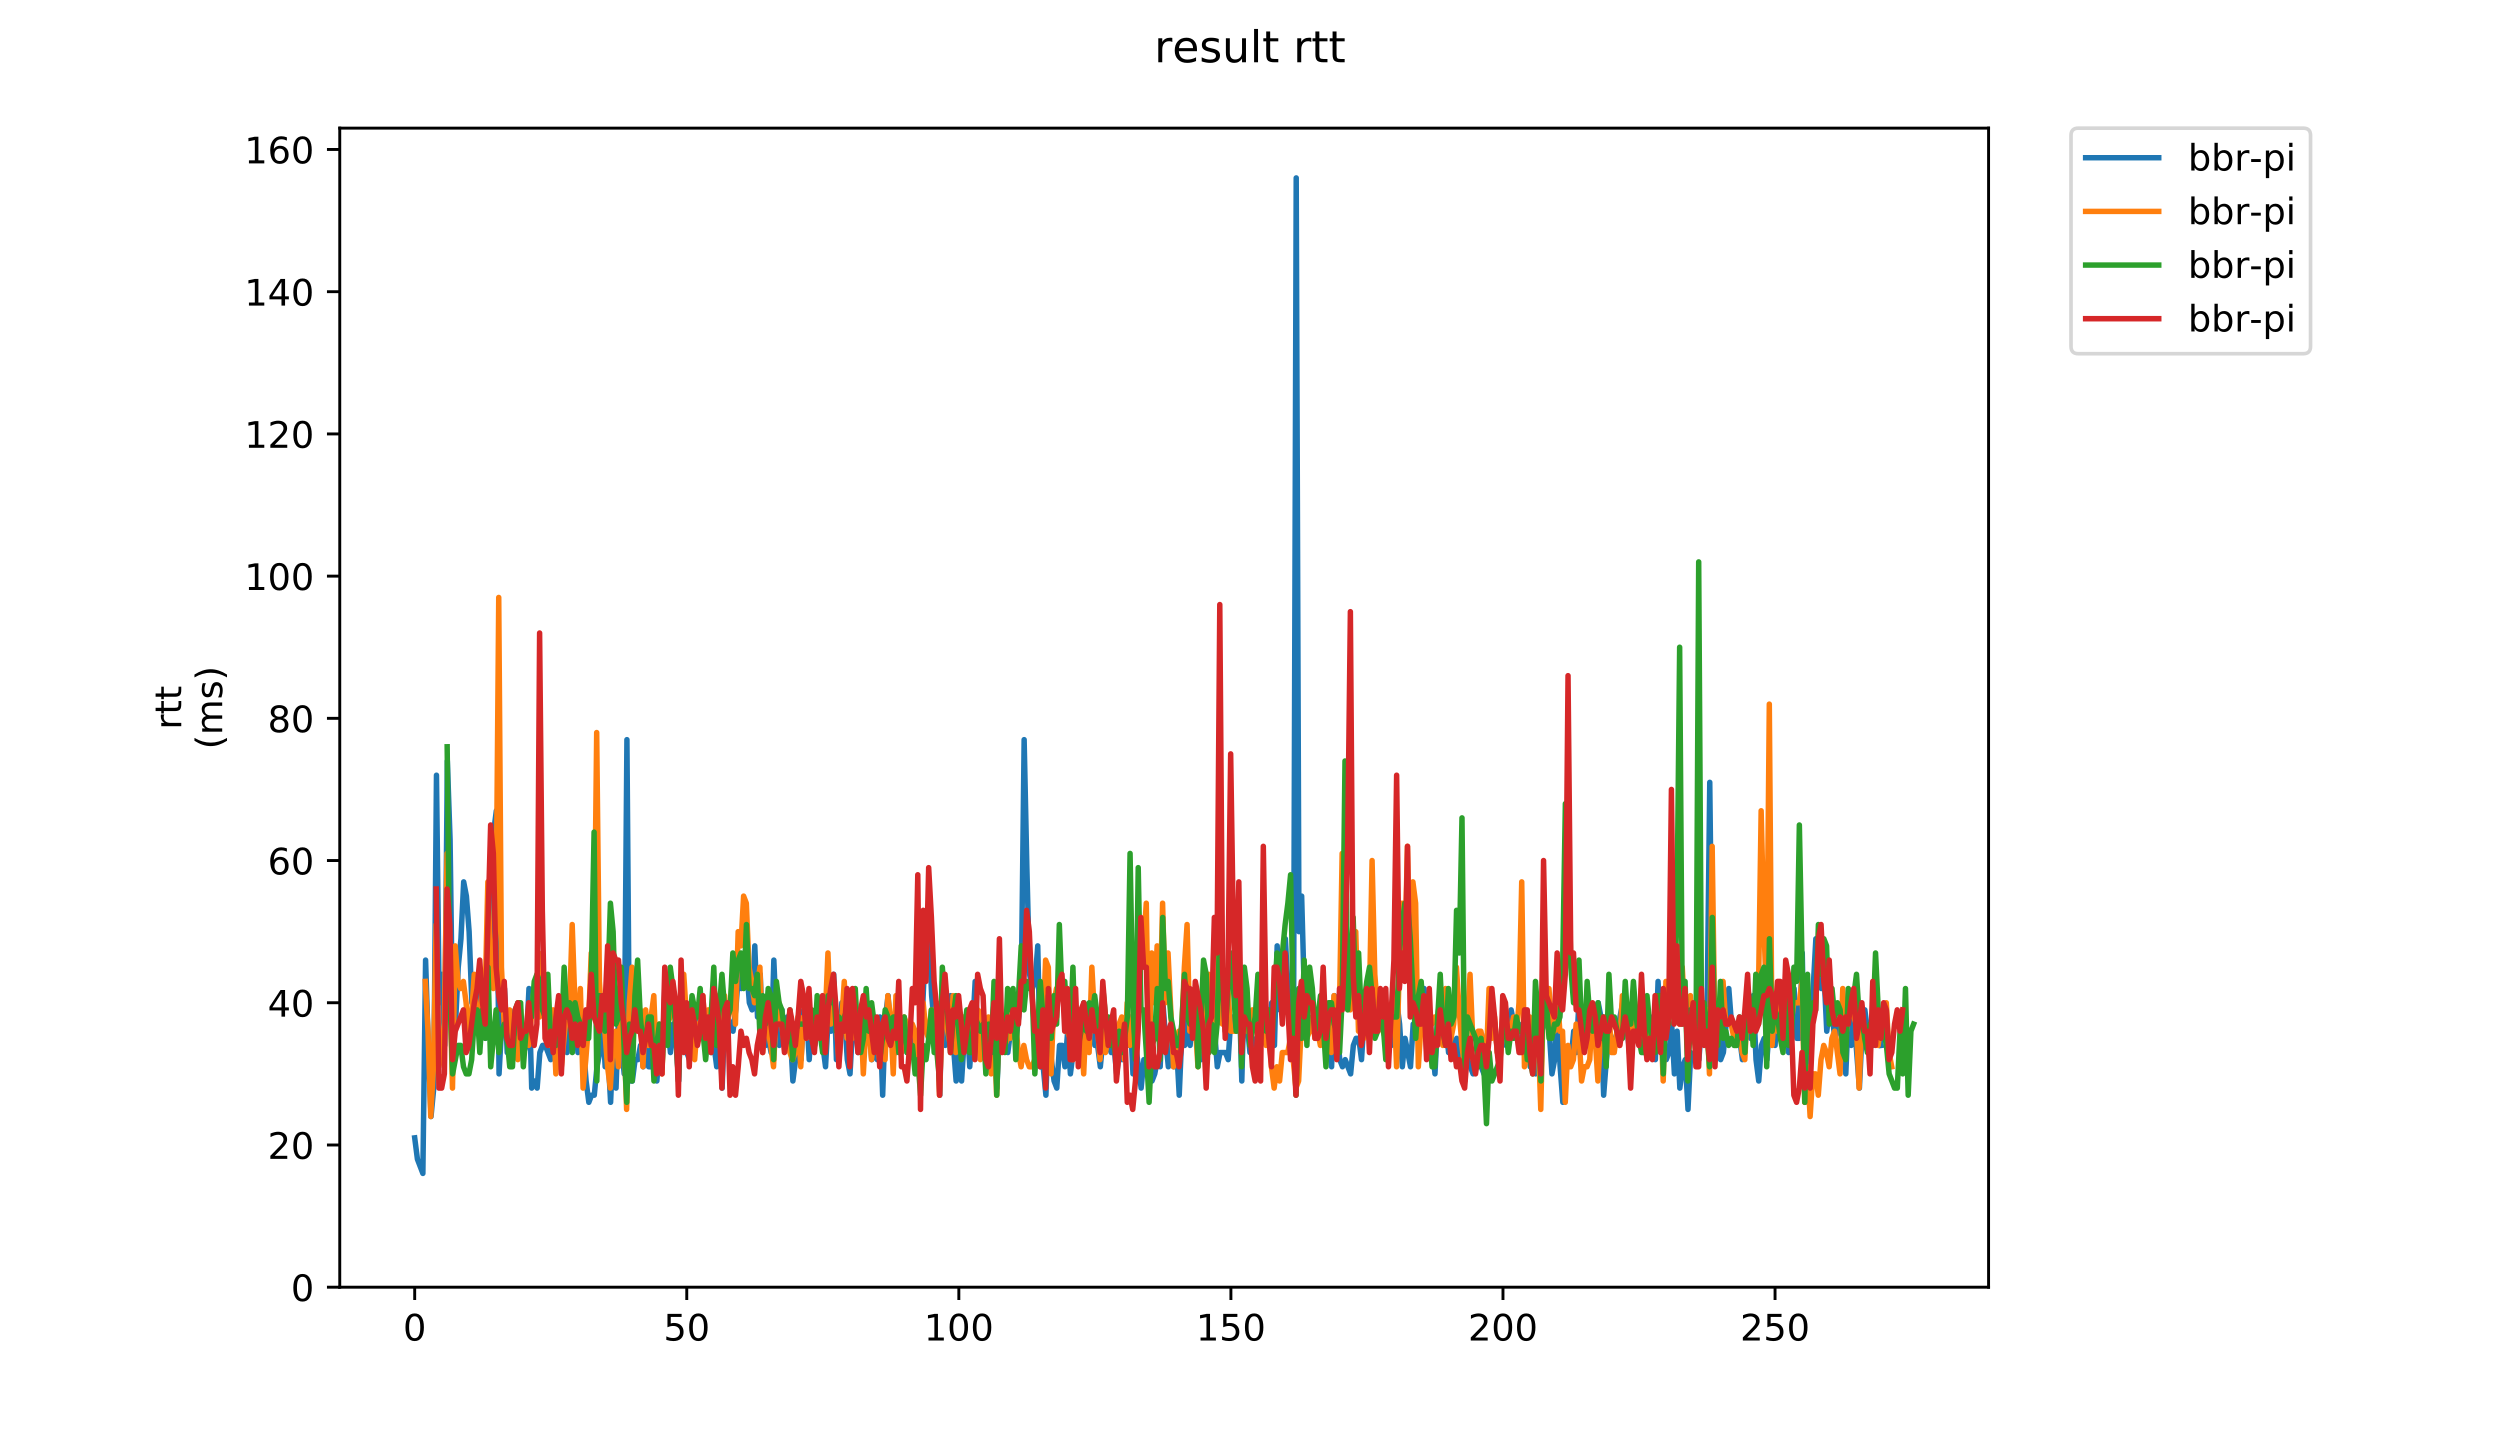 <?xml version="1.0" encoding="utf-8" standalone="no"?>
<!DOCTYPE svg PUBLIC "-//W3C//DTD SVG 1.1//EN"
  "http://www.w3.org/Graphics/SVG/1.1/DTD/svg11.dtd">
<!-- Created with matplotlib (https://matplotlib.org/) -->
<svg height="396pt" version="1.1" viewBox="0 0 684 396" width="684pt" xmlns="http://www.w3.org/2000/svg" xmlns:xlink="http://www.w3.org/1999/xlink">
 <defs>
  <style type="text/css">
*{stroke-linecap:butt;stroke-linejoin:round;}
  </style>
 </defs>
 <g id="figure_1">
  <g id="patch_1">
   <path d="M 0 396 
L 684 396 
L 684 0 
L 0 0 
z
" style="fill:#ffffff;"/>
  </g>
  <g id="axes_1">
   <g id="patch_2">
    <path d="M 92.957 352.174 
L 544.074 352.174 
L 544.074 35.062 
L 92.957 35.062 
z
" style="fill:#ffffff;"/>
   </g>
   <g id="matplotlib.axis_1">
    <g id="xtick_1">
     <g id="line2d_1">
      <defs>
       <path d="M 0 0 
L 0 3.5 
" id="m32e14c607b" style="stroke:#000000;stroke-width:0.8;"/>
      </defs>
      <g>
       <use style="stroke:#000000;stroke-width:0.8;" x="113.46" xlink:href="#m32e14c607b" y="352.174"/>
      </g>
     </g>
     <g id="text_1">
      <!-- 0 -->
      <defs>
       <path d="M 31.781 66.406 
Q 24.172 66.406 20.328 58.906 
Q 16.5 51.422 16.5 36.375 
Q 16.5 21.391 20.328 13.891 
Q 24.172 6.391 31.781 6.391 
Q 39.453 6.391 43.281 13.891 
Q 47.125 21.391 47.125 36.375 
Q 47.125 51.422 43.281 58.906 
Q 39.453 66.406 31.781 66.406 
z
M 31.781 74.219 
Q 44.047 74.219 50.516 64.516 
Q 56.984 54.828 56.984 36.375 
Q 56.984 17.969 50.516 8.266 
Q 44.047 -1.422 31.781 -1.422 
Q 19.531 -1.422 13.062 8.266 
Q 6.594 17.969 6.594 36.375 
Q 6.594 54.828 13.062 64.516 
Q 19.531 74.219 31.781 74.219 
z
" id="DejaVuSans-48"/>
      </defs>
      <g transform="translate(110.279 366.773)scale(0.1 -0.1)">
       <use xlink:href="#DejaVuSans-48"/>
      </g>
     </g>
    </g>
    <g id="xtick_2">
     <g id="line2d_2">
      <g>
       <use style="stroke:#000000;stroke-width:0.8;" x="187.898" xlink:href="#m32e14c607b" y="352.174"/>
      </g>
     </g>
     <g id="text_2">
      <!-- 50 -->
      <defs>
       <path d="M 10.797 72.906 
L 49.516 72.906 
L 49.516 64.594 
L 19.828 64.594 
L 19.828 46.734 
Q 21.969 47.469 24.109 47.828 
Q 26.266 48.188 28.422 48.188 
Q 40.625 48.188 47.75 41.5 
Q 54.891 34.812 54.891 23.391 
Q 54.891 11.625 47.562 5.094 
Q 40.234 -1.422 26.906 -1.422 
Q 22.312 -1.422 17.547 -0.641 
Q 12.797 0.141 7.719 1.703 
L 7.719 11.625 
Q 12.109 9.234 16.797 8.062 
Q 21.484 6.891 26.703 6.891 
Q 35.156 6.891 40.078 11.328 
Q 45.016 15.766 45.016 23.391 
Q 45.016 31 40.078 35.438 
Q 35.156 39.891 26.703 39.891 
Q 22.75 39.891 18.812 39.016 
Q 14.891 38.141 10.797 36.281 
z
" id="DejaVuSans-53"/>
      </defs>
      <g transform="translate(181.536 366.773)scale(0.1 -0.1)">
       <use xlink:href="#DejaVuSans-53"/>
       <use x="63.623" xlink:href="#DejaVuSans-48"/>
      </g>
     </g>
    </g>
    <g id="xtick_3">
     <g id="line2d_3">
      <g>
       <use style="stroke:#000000;stroke-width:0.8;" x="262.337" xlink:href="#m32e14c607b" y="352.174"/>
      </g>
     </g>
     <g id="text_3">
      <!-- 100 -->
      <defs>
       <path d="M 12.406 8.297 
L 28.516 8.297 
L 28.516 63.922 
L 10.984 60.406 
L 10.984 69.391 
L 28.422 72.906 
L 38.281 72.906 
L 38.281 8.297 
L 54.391 8.297 
L 54.391 0 
L 12.406 0 
z
" id="DejaVuSans-49"/>
      </defs>
      <g transform="translate(252.793 366.773)scale(0.1 -0.1)">
       <use xlink:href="#DejaVuSans-49"/>
       <use x="63.623" xlink:href="#DejaVuSans-48"/>
       <use x="127.246" xlink:href="#DejaVuSans-48"/>
      </g>
     </g>
    </g>
    <g id="xtick_4">
     <g id="line2d_4">
      <g>
       <use style="stroke:#000000;stroke-width:0.8;" x="336.775" xlink:href="#m32e14c607b" y="352.174"/>
      </g>
     </g>
     <g id="text_4">
      <!-- 150 -->
      <g transform="translate(327.232 366.773)scale(0.1 -0.1)">
       <use xlink:href="#DejaVuSans-49"/>
       <use x="63.623" xlink:href="#DejaVuSans-53"/>
       <use x="127.246" xlink:href="#DejaVuSans-48"/>
      </g>
     </g>
    </g>
    <g id="xtick_5">
     <g id="line2d_5">
      <g>
       <use style="stroke:#000000;stroke-width:0.8;" x="411.214" xlink:href="#m32e14c607b" y="352.174"/>
      </g>
     </g>
     <g id="text_5">
      <!-- 200 -->
      <defs>
       <path d="M 19.188 8.297 
L 53.609 8.297 
L 53.609 0 
L 7.328 0 
L 7.328 8.297 
Q 12.938 14.109 22.625 23.891 
Q 32.328 33.688 34.812 36.531 
Q 39.547 41.844 41.422 45.531 
Q 43.312 49.219 43.312 52.781 
Q 43.312 58.594 39.234 62.25 
Q 35.156 65.922 28.609 65.922 
Q 23.969 65.922 18.812 64.312 
Q 13.672 62.703 7.812 59.422 
L 7.812 69.391 
Q 13.766 71.781 18.938 73 
Q 24.125 74.219 28.422 74.219 
Q 39.75 74.219 46.484 68.547 
Q 53.219 62.891 53.219 53.422 
Q 53.219 48.922 51.531 44.891 
Q 49.859 40.875 45.406 35.406 
Q 44.188 33.984 37.641 27.219 
Q 31.109 20.453 19.188 8.297 
z
" id="DejaVuSans-50"/>
      </defs>
      <g transform="translate(401.67 366.773)scale(0.1 -0.1)">
       <use xlink:href="#DejaVuSans-50"/>
       <use x="63.623" xlink:href="#DejaVuSans-48"/>
       <use x="127.246" xlink:href="#DejaVuSans-48"/>
      </g>
     </g>
    </g>
    <g id="xtick_6">
     <g id="line2d_6">
      <g>
       <use style="stroke:#000000;stroke-width:0.8;" x="485.653" xlink:href="#m32e14c607b" y="352.174"/>
      </g>
     </g>
     <g id="text_6">
      <!-- 250 -->
      <g transform="translate(476.109 366.773)scale(0.1 -0.1)">
       <use xlink:href="#DejaVuSans-50"/>
       <use x="63.623" xlink:href="#DejaVuSans-53"/>
       <use x="127.246" xlink:href="#DejaVuSans-48"/>
      </g>
     </g>
    </g>
   </g>
   <g id="matplotlib.axis_2">
    <g id="ytick_1">
     <g id="line2d_7">
      <defs>
       <path d="M 0 0 
L -3.5 0 
" id="mccd2aadeb8" style="stroke:#000000;stroke-width:0.8;"/>
      </defs>
      <g>
       <use style="stroke:#000000;stroke-width:0.8;" x="92.957" xlink:href="#mccd2aadeb8" y="352.174"/>
      </g>
     </g>
     <g id="text_7">
      <!-- 0 -->
      <g transform="translate(79.595 355.973)scale(0.1 -0.1)">
       <use xlink:href="#DejaVuSans-48"/>
      </g>
     </g>
    </g>
    <g id="ytick_2">
     <g id="line2d_8">
      <g>
       <use style="stroke:#000000;stroke-width:0.8;" x="92.957" xlink:href="#mccd2aadeb8" y="313.265"/>
      </g>
     </g>
     <g id="text_8">
      <!-- 20 -->
      <g transform="translate(73.233 317.064)scale(0.1 -0.1)">
       <use xlink:href="#DejaVuSans-50"/>
       <use x="63.623" xlink:href="#DejaVuSans-48"/>
      </g>
     </g>
    </g>
    <g id="ytick_3">
     <g id="line2d_9">
      <g>
       <use style="stroke:#000000;stroke-width:0.8;" x="92.957" xlink:href="#mccd2aadeb8" y="274.355"/>
      </g>
     </g>
     <g id="text_9">
      <!-- 40 -->
      <defs>
       <path d="M 37.797 64.312 
L 12.891 25.391 
L 37.797 25.391 
z
M 35.203 72.906 
L 47.609 72.906 
L 47.609 25.391 
L 58.016 25.391 
L 58.016 17.188 
L 47.609 17.188 
L 47.609 0 
L 37.797 0 
L 37.797 17.188 
L 4.891 17.188 
L 4.891 26.703 
z
" id="DejaVuSans-52"/>
      </defs>
      <g transform="translate(73.233 278.155)scale(0.1 -0.1)">
       <use xlink:href="#DejaVuSans-52"/>
       <use x="63.623" xlink:href="#DejaVuSans-48"/>
      </g>
     </g>
    </g>
    <g id="ytick_4">
     <g id="line2d_10">
      <g>
       <use style="stroke:#000000;stroke-width:0.8;" x="92.957" xlink:href="#mccd2aadeb8" y="235.446"/>
      </g>
     </g>
     <g id="text_10">
      <!-- 60 -->
      <defs>
       <path d="M 33.016 40.375 
Q 26.375 40.375 22.484 35.828 
Q 18.609 31.297 18.609 23.391 
Q 18.609 15.531 22.484 10.953 
Q 26.375 6.391 33.016 6.391 
Q 39.656 6.391 43.531 10.953 
Q 47.406 15.531 47.406 23.391 
Q 47.406 31.297 43.531 35.828 
Q 39.656 40.375 33.016 40.375 
z
M 52.594 71.297 
L 52.594 62.312 
Q 48.875 64.062 45.094 64.984 
Q 41.312 65.922 37.594 65.922 
Q 27.828 65.922 22.672 59.328 
Q 17.531 52.734 16.797 39.406 
Q 19.672 43.656 24.016 45.922 
Q 28.375 48.188 33.594 48.188 
Q 44.578 48.188 50.953 41.516 
Q 57.328 34.859 57.328 23.391 
Q 57.328 12.156 50.688 5.359 
Q 44.047 -1.422 33.016 -1.422 
Q 20.359 -1.422 13.672 8.266 
Q 6.984 17.969 6.984 36.375 
Q 6.984 53.656 15.188 63.938 
Q 23.391 74.219 37.203 74.219 
Q 40.922 74.219 44.703 73.484 
Q 48.484 72.75 52.594 71.297 
z
" id="DejaVuSans-54"/>
      </defs>
      <g transform="translate(73.233 239.245)scale(0.1 -0.1)">
       <use xlink:href="#DejaVuSans-54"/>
       <use x="63.623" xlink:href="#DejaVuSans-48"/>
      </g>
     </g>
    </g>
    <g id="ytick_5">
     <g id="line2d_11">
      <g>
       <use style="stroke:#000000;stroke-width:0.8;" x="92.957" xlink:href="#mccd2aadeb8" y="196.537"/>
      </g>
     </g>
     <g id="text_11">
      <!-- 80 -->
      <defs>
       <path d="M 31.781 34.625 
Q 24.75 34.625 20.719 30.859 
Q 16.703 27.094 16.703 20.516 
Q 16.703 13.922 20.719 10.156 
Q 24.75 6.391 31.781 6.391 
Q 38.812 6.391 42.859 10.172 
Q 46.922 13.969 46.922 20.516 
Q 46.922 27.094 42.891 30.859 
Q 38.875 34.625 31.781 34.625 
z
M 21.922 38.812 
Q 15.578 40.375 12.031 44.719 
Q 8.5 49.078 8.5 55.328 
Q 8.5 64.062 14.719 69.141 
Q 20.953 74.219 31.781 74.219 
Q 42.672 74.219 48.875 69.141 
Q 55.078 64.062 55.078 55.328 
Q 55.078 49.078 51.531 44.719 
Q 48 40.375 41.703 38.812 
Q 48.828 37.156 52.797 32.312 
Q 56.781 27.484 56.781 20.516 
Q 56.781 9.906 50.312 4.234 
Q 43.844 -1.422 31.781 -1.422 
Q 19.734 -1.422 13.25 4.234 
Q 6.781 9.906 6.781 20.516 
Q 6.781 27.484 10.781 32.312 
Q 14.797 37.156 21.922 38.812 
z
M 18.312 54.391 
Q 18.312 48.734 21.844 45.562 
Q 25.391 42.391 31.781 42.391 
Q 38.141 42.391 41.719 45.562 
Q 45.312 48.734 45.312 54.391 
Q 45.312 60.062 41.719 63.234 
Q 38.141 66.406 31.781 66.406 
Q 25.391 66.406 21.844 63.234 
Q 18.312 60.062 18.312 54.391 
z
" id="DejaVuSans-56"/>
      </defs>
      <g transform="translate(73.233 200.336)scale(0.1 -0.1)">
       <use xlink:href="#DejaVuSans-56"/>
       <use x="63.623" xlink:href="#DejaVuSans-48"/>
      </g>
     </g>
    </g>
    <g id="ytick_6">
     <g id="line2d_12">
      <g>
       <use style="stroke:#000000;stroke-width:0.8;" x="92.957" xlink:href="#mccd2aadeb8" y="157.627"/>
      </g>
     </g>
     <g id="text_12">
      <!-- 100 -->
      <g transform="translate(66.87 161.426)scale(0.1 -0.1)">
       <use xlink:href="#DejaVuSans-49"/>
       <use x="63.623" xlink:href="#DejaVuSans-48"/>
       <use x="127.246" xlink:href="#DejaVuSans-48"/>
      </g>
     </g>
    </g>
    <g id="ytick_7">
     <g id="line2d_13">
      <g>
       <use style="stroke:#000000;stroke-width:0.8;" x="92.957" xlink:href="#mccd2aadeb8" y="118.718"/>
      </g>
     </g>
     <g id="text_13">
      <!-- 120 -->
      <g transform="translate(66.87 122.517)scale(0.1 -0.1)">
       <use xlink:href="#DejaVuSans-49"/>
       <use x="63.623" xlink:href="#DejaVuSans-50"/>
       <use x="127.246" xlink:href="#DejaVuSans-48"/>
      </g>
     </g>
    </g>
    <g id="ytick_8">
     <g id="line2d_14">
      <g>
       <use style="stroke:#000000;stroke-width:0.8;" x="92.957" xlink:href="#mccd2aadeb8" y="79.808"/>
      </g>
     </g>
     <g id="text_14">
      <!-- 140 -->
      <g transform="translate(66.87 83.608)scale(0.1 -0.1)">
       <use xlink:href="#DejaVuSans-49"/>
       <use x="63.623" xlink:href="#DejaVuSans-52"/>
       <use x="127.246" xlink:href="#DejaVuSans-48"/>
      </g>
     </g>
    </g>
    <g id="ytick_9">
     <g id="line2d_15">
      <g>
       <use style="stroke:#000000;stroke-width:0.8;" x="92.957" xlink:href="#mccd2aadeb8" y="40.899"/>
      </g>
     </g>
     <g id="text_15">
      <!-- 160 -->
      <g transform="translate(66.87 44.698)scale(0.1 -0.1)">
       <use xlink:href="#DejaVuSans-49"/>
       <use x="63.623" xlink:href="#DejaVuSans-54"/>
       <use x="127.246" xlink:href="#DejaVuSans-48"/>
      </g>
     </g>
    </g>
    <g id="text_16">
     <!-- rtt -->
     <defs>
      <path d="M 41.109 46.297 
Q 39.594 47.172 37.812 47.578 
Q 36.031 48 33.891 48 
Q 26.266 48 22.188 43.047 
Q 18.109 38.094 18.109 28.812 
L 18.109 0 
L 9.078 0 
L 9.078 54.688 
L 18.109 54.688 
L 18.109 46.188 
Q 20.953 51.172 25.484 53.578 
Q 30.031 56 36.531 56 
Q 37.453 56 38.578 55.875 
Q 39.703 55.766 41.062 55.516 
z
" id="DejaVuSans-114"/>
      <path d="M 18.312 70.219 
L 18.312 54.688 
L 36.812 54.688 
L 36.812 47.703 
L 18.312 47.703 
L 18.312 18.016 
Q 18.312 11.328 20.141 9.422 
Q 21.969 7.516 27.594 7.516 
L 36.812 7.516 
L 36.812 0 
L 27.594 0 
Q 17.188 0 13.234 3.875 
Q 9.281 7.766 9.281 18.016 
L 9.281 47.703 
L 2.688 47.703 
L 2.688 54.688 
L 9.281 54.688 
L 9.281 70.219 
z
" id="DejaVuSans-116"/>
     </defs>
     <g transform="translate(49.593 199.594)rotate(-90)scale(0.1 -0.1)">
      <use xlink:href="#DejaVuSans-114"/>
      <use x="41.113" xlink:href="#DejaVuSans-116"/>
      <use x="80.322" xlink:href="#DejaVuSans-116"/>
     </g>
     <!-- (ms) -->
     <defs>
      <path d="M 31 75.875 
Q 24.469 64.656 21.281 53.656 
Q 18.109 42.672 18.109 31.391 
Q 18.109 20.125 21.312 9.062 
Q 24.516 -2 31 -13.188 
L 23.188 -13.188 
Q 15.875 -1.703 12.234 9.375 
Q 8.594 20.453 8.594 31.391 
Q 8.594 42.281 12.203 53.312 
Q 15.828 64.359 23.188 75.875 
z
" id="DejaVuSans-40"/>
      <path d="M 52 44.188 
Q 55.375 50.25 60.062 53.125 
Q 64.75 56 71.094 56 
Q 79.641 56 84.281 50.016 
Q 88.922 44.047 88.922 33.016 
L 88.922 0 
L 79.891 0 
L 79.891 32.719 
Q 79.891 40.578 77.094 44.375 
Q 74.312 48.188 68.609 48.188 
Q 61.625 48.188 57.562 43.547 
Q 53.516 38.922 53.516 30.906 
L 53.516 0 
L 44.484 0 
L 44.484 32.719 
Q 44.484 40.625 41.703 44.406 
Q 38.922 48.188 33.109 48.188 
Q 26.219 48.188 22.156 43.531 
Q 18.109 38.875 18.109 30.906 
L 18.109 0 
L 9.078 0 
L 9.078 54.688 
L 18.109 54.688 
L 18.109 46.188 
Q 21.188 51.219 25.484 53.609 
Q 29.781 56 35.688 56 
Q 41.656 56 45.828 52.969 
Q 50 49.953 52 44.188 
z
" id="DejaVuSans-109"/>
      <path d="M 44.281 53.078 
L 44.281 44.578 
Q 40.484 46.531 36.375 47.5 
Q 32.281 48.484 27.875 48.484 
Q 21.188 48.484 17.844 46.438 
Q 14.5 44.391 14.5 40.281 
Q 14.5 37.156 16.891 35.375 
Q 19.281 33.594 26.516 31.984 
L 29.594 31.297 
Q 39.156 29.25 43.188 25.516 
Q 47.219 21.781 47.219 15.094 
Q 47.219 7.469 41.188 3.016 
Q 35.156 -1.422 24.609 -1.422 
Q 20.219 -1.422 15.453 -0.562 
Q 10.688 0.297 5.422 2 
L 5.422 11.281 
Q 10.406 8.688 15.234 7.391 
Q 20.062 6.109 24.812 6.109 
Q 31.156 6.109 34.562 8.281 
Q 37.984 10.453 37.984 14.406 
Q 37.984 18.062 35.516 20.016 
Q 33.062 21.969 24.703 23.781 
L 21.578 24.516 
Q 13.234 26.266 9.516 29.906 
Q 5.812 33.547 5.812 39.891 
Q 5.812 47.609 11.281 51.797 
Q 16.75 56 26.812 56 
Q 31.781 56 36.172 55.266 
Q 40.578 54.547 44.281 53.078 
z
" id="DejaVuSans-115"/>
      <path d="M 8.016 75.875 
L 15.828 75.875 
Q 23.141 64.359 26.781 53.312 
Q 30.422 42.281 30.422 31.391 
Q 30.422 20.453 26.781 9.375 
Q 23.141 -1.703 15.828 -13.188 
L 8.016 -13.188 
Q 14.5 -2 17.703 9.062 
Q 20.906 20.125 20.906 31.391 
Q 20.906 42.672 17.703 53.656 
Q 14.5 64.656 8.016 75.875 
z
" id="DejaVuSans-41"/>
     </defs>
     <g transform="translate(60.79 204.995)rotate(-90)scale(0.1 -0.1)">
      <use xlink:href="#DejaVuSans-40"/>
      <use x="39.014" xlink:href="#DejaVuSans-109"/>
      <use x="136.426" xlink:href="#DejaVuSans-115"/>
      <use x="188.525" xlink:href="#DejaVuSans-41"/>
     </g>
    </g>
   </g>
   <g id="line2d_16">
    <path clip-path="url(#p0871fdfd4f)" d="M 113.463 311.319 
L 114.207 317.156 
L 115.696 321.047 
L 116.44 262.683 
L 117.185 286.028 
L 117.929 305.483 
L 118.673 297.701 
L 119.418 212.1 
L 120.162 274.355 
L 120.907 266.573 
L 121.651 286.028 
L 122.395 208.209 
L 123.14 229.61 
L 123.884 284.083 
L 124.629 280.192 
L 125.373 264.628 
L 126.117 256.846 
L 126.862 241.282 
L 127.606 245.173 
L 128.351 254.901 
L 129.095 274.355 
L 129.839 268.519 
L 130.584 280.192 
L 131.328 272.41 
L 132.072 266.573 
L 132.817 284.083 
L 133.561 270.464 
L 134.306 252.955 
L 135.05 227.664 
L 135.794 221.828 
L 136.539 293.81 
L 137.283 280.192 
L 138.028 270.464 
L 138.772 287.974 
L 139.516 282.137 
L 140.261 289.919 
L 141.005 284.083 
L 141.749 284.083 
L 142.494 278.246 
L 143.238 287.974 
L 143.983 286.028 
L 144.727 270.464 
L 145.471 297.701 
L 146.216 295.756 
L 146.96 297.701 
L 147.705 287.974 
L 148.449 286.028 
L 149.193 286.028 
L 150.682 289.919 
L 151.426 282.137 
L 152.171 286.028 
L 152.915 280.192 
L 153.66 282.137 
L 154.404 280.192 
L 155.148 287.974 
L 155.893 276.301 
L 156.637 278.246 
L 157.382 278.246 
L 158.126 287.974 
L 158.87 284.083 
L 159.615 286.028 
L 160.359 295.756 
L 161.103 301.592 
L 161.848 299.646 
L 162.592 299.646 
L 163.337 291.865 
L 164.081 287.974 
L 164.825 278.246 
L 165.57 291.865 
L 166.314 287.974 
L 167.059 301.592 
L 167.803 284.083 
L 168.547 297.701 
L 169.292 276.301 
L 170.036 286.028 
L 170.78 293.81 
L 171.525 202.373 
L 172.269 295.756 
L 173.014 295.756 
L 173.758 289.919 
L 174.502 289.919 
L 175.247 286.028 
L 175.991 291.865 
L 176.736 278.246 
L 177.48 291.865 
L 178.224 291.865 
L 178.969 289.919 
L 179.713 295.756 
L 180.457 286.028 
L 181.202 289.919 
L 181.946 268.519 
L 182.691 280.192 
L 183.435 287.974 
L 184.179 280.192 
L 184.924 284.083 
L 185.668 295.756 
L 186.413 272.41 
L 187.157 286.028 
L 188.646 289.919 
L 189.39 286.028 
L 190.135 284.083 
L 191.623 276.301 
L 192.368 282.137 
L 193.112 284.083 
L 193.856 284.083 
L 194.601 287.974 
L 195.345 286.028 
L 196.09 291.865 
L 196.834 272.41 
L 197.578 297.701 
L 198.323 276.301 
L 200.556 282.137 
L 201.3 276.301 
L 202.045 266.573 
L 202.789 270.464 
L 203.533 264.628 
L 204.278 264.628 
L 205.022 274.355 
L 205.767 276.301 
L 206.511 258.792 
L 207.255 278.246 
L 208 266.573 
L 208.744 286.028 
L 209.489 286.028 
L 210.233 284.083 
L 210.977 287.974 
L 211.722 262.683 
L 212.466 280.192 
L 213.21 286.028 
L 213.955 276.301 
L 214.699 286.028 
L 215.444 278.246 
L 216.188 282.137 
L 216.932 295.756 
L 217.677 289.919 
L 218.421 286.028 
L 219.166 289.919 
L 219.91 276.301 
L 220.654 276.301 
L 221.399 289.919 
L 222.143 278.246 
L 222.887 286.028 
L 224.376 278.246 
L 225.121 286.028 
L 225.865 291.865 
L 226.609 278.246 
L 227.354 282.137 
L 228.098 266.573 
L 228.843 289.919 
L 229.587 289.919 
L 230.331 274.355 
L 231.076 278.246 
L 231.82 289.919 
L 232.564 293.81 
L 233.309 280.192 
L 234.053 280.192 
L 234.798 287.974 
L 235.542 286.028 
L 236.286 276.301 
L 237.775 280.192 
L 238.52 289.919 
L 239.264 278.246 
L 240.008 289.919 
L 240.753 278.246 
L 241.497 299.646 
L 242.241 278.246 
L 242.986 272.41 
L 243.73 284.083 
L 244.475 287.974 
L 245.219 287.974 
L 245.963 280.192 
L 246.708 284.083 
L 247.452 284.083 
L 248.197 287.974 
L 248.941 287.974 
L 249.685 284.083 
L 250.43 286.028 
L 251.174 291.865 
L 251.919 287.974 
L 253.407 252.955 
L 254.152 254.901 
L 254.896 272.41 
L 255.64 280.192 
L 256.385 278.246 
L 257.129 299.646 
L 257.874 268.519 
L 258.618 286.028 
L 259.362 284.083 
L 260.107 272.41 
L 260.851 286.028 
L 261.596 295.756 
L 262.34 282.137 
L 263.084 295.756 
L 263.829 284.083 
L 264.573 278.246 
L 265.317 291.865 
L 266.062 282.137 
L 266.806 268.519 
L 267.551 284.083 
L 268.295 287.974 
L 269.039 278.246 
L 269.784 291.865 
L 270.528 282.137 
L 272.017 286.028 
L 272.761 297.701 
L 273.506 280.192 
L 274.25 284.083 
L 274.994 282.137 
L 275.739 287.974 
L 276.483 282.137 
L 277.228 280.192 
L 277.972 284.083 
L 278.716 278.246 
L 279.461 266.573 
L 280.205 202.373 
L 280.95 237.391 
L 281.694 266.573 
L 282.438 270.464 
L 283.183 268.519 
L 283.927 258.792 
L 284.671 291.865 
L 285.416 291.865 
L 286.16 299.646 
L 286.905 278.246 
L 287.649 289.919 
L 288.393 295.756 
L 289.138 297.701 
L 289.882 286.028 
L 290.627 286.028 
L 291.371 291.865 
L 292.115 282.137 
L 292.86 293.81 
L 293.604 287.974 
L 294.348 284.083 
L 295.093 289.919 
L 295.837 282.137 
L 296.582 286.028 
L 297.326 284.083 
L 298.07 284.083 
L 298.815 280.192 
L 299.559 286.028 
L 300.304 286.028 
L 301.048 291.865 
L 301.792 284.083 
L 302.537 286.028 
L 303.281 286.028 
L 304.025 287.974 
L 304.77 286.028 
L 305.514 293.81 
L 306.259 287.974 
L 307.003 289.919 
L 307.747 282.137 
L 308.492 286.028 
L 309.236 278.246 
L 309.981 293.81 
L 310.725 286.028 
L 312.214 297.701 
L 312.958 289.919 
L 313.703 293.81 
L 314.447 291.865 
L 315.191 295.756 
L 315.936 293.81 
L 316.68 289.919 
L 317.424 291.865 
L 318.169 274.355 
L 318.913 284.083 
L 319.658 291.865 
L 320.402 284.083 
L 321.146 291.865 
L 321.891 286.028 
L 322.635 299.646 
L 323.38 282.137 
L 324.124 286.028 
L 324.868 278.246 
L 325.613 286.028 
L 326.357 278.246 
L 327.101 278.246 
L 327.846 287.974 
L 328.59 289.919 
L 329.335 287.974 
L 330.079 282.137 
L 330.823 274.355 
L 331.568 284.083 
L 332.312 282.137 
L 333.057 291.865 
L 333.801 287.974 
L 335.29 287.974 
L 336.034 289.919 
L 336.778 278.246 
L 337.523 278.246 
L 338.267 282.137 
L 339.012 270.464 
L 339.756 295.756 
L 340.5 268.519 
L 341.245 280.192 
L 341.989 287.974 
L 342.734 284.083 
L 343.478 286.028 
L 344.222 286.028 
L 344.967 280.192 
L 345.711 270.464 
L 346.455 284.083 
L 347.2 282.137 
L 347.944 274.355 
L 348.689 286.028 
L 349.433 258.792 
L 350.177 276.301 
L 350.922 268.519 
L 351.666 256.846 
L 352.411 270.464 
L 353.155 274.355 
L 353.899 287.974 
L 354.644 48.681 
L 355.388 254.901 
L 356.132 245.173 
L 356.877 272.41 
L 357.621 282.137 
L 358.366 282.137 
L 359.11 278.246 
L 359.854 282.137 
L 361.343 282.137 
L 362.088 276.301 
L 362.832 286.028 
L 363.576 284.083 
L 364.321 291.865 
L 365.065 272.41 
L 365.809 282.137 
L 366.554 289.919 
L 367.298 291.865 
L 368.043 289.919 
L 369.531 293.81 
L 370.276 286.028 
L 371.02 284.083 
L 371.765 284.083 
L 372.509 289.919 
L 373.253 278.246 
L 373.998 280.192 
L 374.742 276.301 
L 375.487 278.246 
L 376.231 276.301 
L 376.975 280.192 
L 377.72 280.192 
L 378.464 282.137 
L 379.953 282.137 
L 380.697 286.028 
L 381.442 272.41 
L 382.186 274.355 
L 382.93 280.192 
L 383.675 291.865 
L 384.419 284.083 
L 385.908 291.865 
L 386.652 280.192 
L 387.397 280.192 
L 388.141 274.355 
L 389.63 270.464 
L 390.374 287.974 
L 391.119 278.246 
L 392.607 293.81 
L 393.352 278.246 
L 394.096 272.41 
L 394.841 284.083 
L 395.585 280.192 
L 396.329 287.974 
L 397.074 284.083 
L 397.818 287.974 
L 398.562 284.083 
L 399.307 289.919 
L 400.051 293.81 
L 400.796 286.028 
L 401.54 289.919 
L 403.029 293.81 
L 403.773 289.919 
L 404.518 287.974 
L 405.262 291.865 
L 406.006 293.81 
L 406.751 284.083 
L 408.239 276.301 
L 408.984 280.192 
L 409.728 287.974 
L 410.473 286.028 
L 411.217 286.028 
L 411.961 284.083 
L 412.706 284.083 
L 413.45 276.301 
L 414.195 280.192 
L 414.939 280.192 
L 415.683 286.028 
L 416.428 280.192 
L 417.172 287.974 
L 417.916 282.137 
L 418.661 291.865 
L 419.405 282.137 
L 420.15 293.81 
L 420.894 286.028 
L 421.638 284.083 
L 422.383 256.846 
L 423.127 280.192 
L 423.872 282.137 
L 424.616 293.81 
L 425.36 289.919 
L 426.105 276.301 
L 426.849 291.865 
L 427.593 301.592 
L 428.338 293.81 
L 429.082 289.919 
L 429.827 289.919 
L 430.571 282.137 
L 431.315 287.974 
L 432.06 272.41 
L 432.804 282.137 
L 433.549 282.137 
L 434.293 284.083 
L 435.037 280.192 
L 435.782 280.192 
L 436.526 276.301 
L 437.271 274.355 
L 438.015 278.246 
L 438.759 299.646 
L 439.504 289.919 
L 440.248 282.137 
L 441.737 286.028 
L 442.481 284.083 
L 443.226 278.246 
L 443.97 274.355 
L 444.714 278.246 
L 445.459 284.083 
L 446.203 291.865 
L 446.948 278.246 
L 447.692 284.083 
L 448.436 282.137 
L 449.181 272.41 
L 449.925 287.974 
L 450.669 284.083 
L 451.414 287.974 
L 452.158 278.246 
L 452.903 289.919 
L 453.647 268.519 
L 454.391 284.083 
L 455.136 286.028 
L 455.88 289.919 
L 456.625 287.974 
L 457.369 280.192 
L 458.113 293.81 
L 458.858 282.137 
L 459.602 297.701 
L 460.346 291.865 
L 461.091 289.919 
L 461.835 303.537 
L 462.58 287.974 
L 463.324 289.919 
L 464.813 289.919 
L 465.557 280.192 
L 466.302 280.192 
L 467.046 278.246 
L 467.79 214.046 
L 468.535 278.246 
L 469.279 284.083 
L 470.023 278.246 
L 470.768 289.919 
L 471.512 287.974 
L 472.257 280.192 
L 473.001 270.464 
L 473.745 280.192 
L 474.49 280.192 
L 475.234 284.083 
L 475.979 284.083 
L 476.723 289.919 
L 477.467 280.192 
L 478.212 278.246 
L 478.956 284.083 
L 479.7 272.41 
L 480.445 289.919 
L 481.189 295.756 
L 481.934 286.028 
L 482.678 284.083 
L 483.422 289.919 
L 484.167 280.192 
L 484.911 276.301 
L 485.656 286.028 
L 486.4 272.41 
L 487.144 276.301 
L 487.889 282.137 
L 488.633 280.192 
L 489.377 287.974 
L 490.122 276.301 
L 490.866 270.464 
L 491.611 284.083 
L 492.355 284.083 
L 493.099 260.737 
L 493.844 301.592 
L 494.588 276.301 
L 495.333 278.246 
L 496.077 270.464 
L 496.821 256.846 
L 497.566 262.683 
L 498.31 270.464 
L 499.055 266.573 
L 499.799 282.137 
L 500.543 276.301 
L 501.288 278.246 
L 502.032 284.083 
L 502.776 280.192 
L 503.521 282.137 
L 504.265 286.028 
L 505.01 293.81 
L 505.754 276.301 
L 506.498 286.028 
L 507.243 278.246 
L 508.732 297.701 
L 509.476 282.137 
L 510.22 276.301 
L 510.965 282.137 
L 511.709 286.028 
L 512.453 286.028 
L 513.198 280.192 
L 513.942 280.192 
L 514.687 286.028 
L 514.687 286.028 
" style="fill:none;stroke:#1f77b4;stroke-linecap:square;stroke-width:1.5;"/>
   </g>
   <g id="line2d_17">
    <path clip-path="url(#p0871fdfd4f)" d="M 116.355 268.519 
L 117.1 282.137 
L 117.844 305.483 
L 118.589 291.865 
L 119.333 252.955 
L 120.077 291.865 
L 120.822 287.974 
L 121.566 280.192 
L 122.311 233.5 
L 123.055 268.519 
L 123.799 297.701 
L 124.544 258.792 
L 125.288 268.519 
L 126.032 270.464 
L 126.777 268.519 
L 127.521 274.355 
L 128.266 284.083 
L 129.01 278.246 
L 129.754 266.573 
L 130.499 280.192 
L 131.243 280.192 
L 131.988 270.464 
L 132.732 272.41 
L 133.476 241.282 
L 134.221 262.683 
L 134.965 270.464 
L 135.709 252.955 
L 136.454 163.464 
L 137.198 264.628 
L 137.943 280.192 
L 138.687 282.137 
L 139.431 276.301 
L 140.176 284.083 
L 140.92 284.083 
L 141.665 289.919 
L 142.409 276.301 
L 143.153 286.028 
L 143.898 282.137 
L 144.642 286.028 
L 146.131 270.464 
L 146.875 270.464 
L 147.62 278.246 
L 148.364 260.737 
L 149.108 276.301 
L 149.853 274.355 
L 150.597 286.028 
L 151.342 276.301 
L 152.086 293.81 
L 152.83 284.083 
L 153.575 291.865 
L 155.064 276.301 
L 155.808 276.301 
L 156.552 252.955 
L 157.297 274.355 
L 158.041 284.083 
L 158.785 270.464 
L 159.53 297.701 
L 160.274 289.919 
L 161.019 280.192 
L 161.763 260.737 
L 162.507 268.519 
L 163.252 200.427 
L 163.996 268.519 
L 164.741 280.192 
L 165.485 282.137 
L 166.229 291.865 
L 166.974 297.701 
L 167.718 286.028 
L 168.462 282.137 
L 169.207 291.865 
L 169.951 272.41 
L 170.696 282.137 
L 171.44 303.537 
L 172.184 274.355 
L 172.929 264.628 
L 173.673 274.355 
L 174.418 280.192 
L 175.162 276.301 
L 175.906 291.865 
L 176.651 276.301 
L 177.395 286.028 
L 178.139 278.246 
L 178.884 272.41 
L 179.628 291.865 
L 180.373 280.192 
L 181.117 293.81 
L 181.861 272.41 
L 182.606 280.192 
L 183.35 278.246 
L 184.095 272.41 
L 184.839 278.246 
L 185.583 278.246 
L 187.072 266.573 
L 187.816 278.246 
L 188.561 282.137 
L 189.305 282.137 
L 190.05 289.919 
L 190.794 280.192 
L 191.538 280.192 
L 192.283 272.41 
L 193.027 282.137 
L 193.772 276.301 
L 194.516 282.137 
L 195.26 268.519 
L 196.005 282.137 
L 196.749 272.41 
L 197.493 287.974 
L 198.238 272.41 
L 198.982 280.192 
L 199.727 276.301 
L 200.471 266.573 
L 201.215 280.192 
L 201.96 254.901 
L 202.704 258.792 
L 203.449 245.173 
L 204.193 247.119 
L 204.937 264.628 
L 205.682 268.519 
L 206.426 274.355 
L 207.171 270.464 
L 207.915 264.628 
L 208.659 287.974 
L 209.404 278.246 
L 210.892 286.028 
L 211.637 291.865 
L 212.381 276.301 
L 213.126 274.355 
L 214.614 286.028 
L 215.359 284.083 
L 216.103 287.974 
L 216.848 289.919 
L 217.592 287.974 
L 218.336 278.246 
L 219.081 291.865 
L 219.825 278.246 
L 220.569 284.083 
L 221.314 282.137 
L 222.058 284.083 
L 222.803 278.246 
L 223.547 280.192 
L 224.291 284.083 
L 225.036 282.137 
L 225.78 278.246 
L 226.525 260.737 
L 227.269 280.192 
L 228.013 270.464 
L 228.758 278.246 
L 229.502 289.919 
L 230.246 280.192 
L 230.991 268.519 
L 231.735 284.083 
L 232.48 282.137 
L 233.224 284.083 
L 233.968 282.137 
L 234.713 284.083 
L 235.457 276.301 
L 236.202 293.81 
L 236.946 280.192 
L 237.69 280.192 
L 238.435 289.919 
L 239.179 282.137 
L 240.668 289.919 
L 241.412 284.083 
L 242.157 289.919 
L 242.901 272.41 
L 243.645 278.246 
L 244.39 293.81 
L 245.134 272.41 
L 245.879 276.301 
L 246.623 287.974 
L 247.367 278.246 
L 248.112 280.192 
L 248.856 284.083 
L 249.6 280.192 
L 250.345 282.137 
L 251.089 293.81 
L 251.834 276.301 
L 252.578 274.355 
L 253.322 282.137 
L 254.067 284.083 
L 254.811 276.301 
L 255.556 284.083 
L 256.3 274.355 
L 257.044 299.646 
L 257.789 278.246 
L 258.533 274.355 
L 259.277 282.137 
L 260.022 286.028 
L 260.766 272.41 
L 261.511 287.974 
L 262.255 278.246 
L 262.999 287.974 
L 263.744 278.246 
L 264.488 278.246 
L 265.233 286.028 
L 265.977 282.137 
L 266.721 280.192 
L 267.466 276.301 
L 268.21 289.919 
L 268.955 276.301 
L 269.699 286.028 
L 270.443 278.246 
L 271.188 293.81 
L 271.932 278.246 
L 272.676 299.646 
L 273.421 276.301 
L 274.165 280.192 
L 274.91 286.028 
L 275.654 284.083 
L 276.398 284.083 
L 277.143 272.41 
L 278.632 287.974 
L 279.376 291.865 
L 280.12 286.028 
L 280.865 289.919 
L 281.609 291.865 
L 282.353 291.865 
L 283.098 289.919 
L 283.842 284.083 
L 284.587 284.083 
L 285.331 282.137 
L 286.075 262.683 
L 286.82 264.628 
L 287.564 293.81 
L 288.309 274.355 
L 289.053 270.464 
L 289.797 270.464 
L 290.542 268.519 
L 291.286 276.301 
L 292.03 282.137 
L 292.775 284.083 
L 293.519 289.919 
L 294.264 284.083 
L 295.008 286.028 
L 295.752 282.137 
L 296.497 293.81 
L 297.241 276.301 
L 297.986 287.974 
L 298.73 264.628 
L 299.474 278.246 
L 300.219 280.192 
L 300.963 289.919 
L 301.707 278.246 
L 302.452 287.974 
L 303.196 284.083 
L 303.941 282.137 
L 305.429 286.028 
L 306.174 280.192 
L 306.918 278.246 
L 307.663 289.919 
L 308.407 274.355 
L 309.151 286.028 
L 309.896 284.083 
L 310.64 286.028 
L 311.384 274.355 
L 312.129 260.737 
L 312.873 258.792 
L 313.618 247.119 
L 314.362 293.81 
L 315.106 260.737 
L 315.851 274.355 
L 316.595 258.792 
L 317.34 278.246 
L 318.084 247.119 
L 318.828 274.355 
L 319.573 260.737 
L 321.062 291.865 
L 321.806 286.028 
L 322.55 282.137 
L 323.295 282.137 
L 324.039 264.628 
L 324.783 252.955 
L 325.528 282.137 
L 326.272 276.301 
L 327.017 280.192 
L 327.761 291.865 
L 328.505 276.301 
L 329.25 268.519 
L 329.994 284.083 
L 330.739 266.573 
L 331.483 284.083 
L 332.227 270.464 
L 332.972 280.192 
L 333.716 233.5 
L 334.46 280.192 
L 335.205 278.246 
L 335.949 270.464 
L 336.694 282.137 
L 338.182 282.137 
L 338.927 276.301 
L 339.671 284.083 
L 340.416 266.573 
L 341.16 282.137 
L 341.904 282.137 
L 342.649 276.301 
L 343.393 278.246 
L 344.137 274.355 
L 346.371 286.028 
L 347.115 280.192 
L 347.859 291.865 
L 348.604 297.701 
L 349.348 291.865 
L 350.093 295.756 
L 350.837 287.974 
L 352.326 287.974 
L 353.07 284.083 
L 353.814 289.919 
L 354.559 297.701 
L 355.303 295.756 
L 356.048 280.192 
L 356.792 284.083 
L 357.536 284.083 
L 358.281 282.137 
L 359.025 278.246 
L 359.77 284.083 
L 360.514 282.137 
L 361.258 286.028 
L 362.003 278.246 
L 362.747 274.355 
L 363.491 286.028 
L 364.236 287.974 
L 364.98 272.41 
L 365.725 280.192 
L 366.469 276.301 
L 367.213 233.5 
L 367.958 243.228 
L 368.702 274.355 
L 369.447 276.301 
L 370.191 274.355 
L 370.935 254.901 
L 371.68 282.137 
L 372.424 274.355 
L 373.168 284.083 
L 373.913 280.192 
L 374.657 274.355 
L 375.402 235.446 
L 376.146 266.573 
L 376.89 276.301 
L 377.635 274.355 
L 378.379 282.137 
L 379.124 284.083 
L 379.868 287.974 
L 380.612 276.301 
L 381.357 272.41 
L 382.101 291.865 
L 382.846 264.628 
L 383.59 247.119 
L 384.334 262.683 
L 385.079 231.555 
L 385.823 268.519 
L 386.567 241.282 
L 387.312 247.119 
L 388.056 291.865 
L 388.801 280.192 
L 389.545 280.192 
L 390.289 282.137 
L 391.034 278.246 
L 391.778 280.192 
L 392.523 278.246 
L 393.267 280.192 
L 394.011 272.41 
L 394.756 286.028 
L 395.5 270.464 
L 396.244 286.028 
L 396.989 284.083 
L 397.733 280.192 
L 398.478 264.628 
L 399.222 276.301 
L 399.966 286.028 
L 400.711 291.865 
L 401.455 280.192 
L 402.2 266.573 
L 402.944 284.083 
L 403.688 284.083 
L 404.433 282.137 
L 405.177 282.137 
L 406.666 289.919 
L 407.41 270.464 
L 408.155 284.083 
L 408.899 278.246 
L 409.643 287.974 
L 410.388 289.919 
L 411.132 282.137 
L 411.877 276.301 
L 412.621 282.137 
L 413.365 282.137 
L 414.11 278.246 
L 414.854 284.083 
L 415.598 274.355 
L 416.343 241.282 
L 417.087 291.865 
L 417.832 287.974 
L 418.576 278.246 
L 419.32 280.192 
L 420.065 284.083 
L 420.809 282.137 
L 421.554 303.537 
L 422.298 270.464 
L 423.787 270.464 
L 424.531 280.192 
L 425.275 282.137 
L 426.02 270.464 
L 426.764 282.137 
L 427.509 282.137 
L 428.253 301.592 
L 428.997 286.028 
L 429.742 291.865 
L 430.486 289.919 
L 431.231 280.192 
L 431.975 282.137 
L 432.719 295.756 
L 433.464 291.865 
L 434.208 291.865 
L 434.952 289.919 
L 435.697 276.301 
L 436.441 284.083 
L 437.186 295.756 
L 437.93 284.083 
L 438.674 280.192 
L 439.419 286.028 
L 440.163 276.301 
L 440.908 287.974 
L 441.652 287.974 
L 442.396 282.137 
L 443.141 286.028 
L 443.885 272.41 
L 444.63 278.246 
L 445.374 280.192 
L 446.118 291.865 
L 446.863 274.355 
L 447.607 282.137 
L 448.351 282.137 
L 449.096 270.464 
L 449.84 284.083 
L 450.585 278.246 
L 451.329 284.083 
L 452.073 282.137 
L 452.818 284.083 
L 453.562 284.083 
L 454.307 276.301 
L 455.051 295.756 
L 455.795 268.519 
L 456.54 280.192 
L 457.284 268.519 
L 458.028 268.519 
L 458.773 276.301 
L 459.517 280.192 
L 460.262 264.628 
L 461.006 278.246 
L 461.75 282.137 
L 462.495 272.41 
L 463.239 284.083 
L 463.984 286.028 
L 464.728 286.028 
L 465.472 284.083 
L 466.217 276.301 
L 466.961 276.301 
L 467.705 293.81 
L 468.45 231.555 
L 469.194 284.083 
L 469.939 278.246 
L 470.683 274.355 
L 471.427 268.519 
L 472.172 280.192 
L 473.661 280.192 
L 474.405 284.083 
L 475.894 280.192 
L 476.638 287.974 
L 477.382 289.919 
L 478.127 274.355 
L 478.871 282.137 
L 479.616 276.301 
L 480.36 276.301 
L 481.104 272.41 
L 481.849 221.828 
L 482.593 252.955 
L 483.338 274.355 
L 484.082 192.646 
L 484.826 286.028 
L 485.571 276.301 
L 486.315 282.137 
L 487.059 272.41 
L 487.804 280.192 
L 488.548 278.246 
L 489.293 278.246 
L 490.037 280.192 
L 490.781 274.355 
L 492.27 274.355 
L 493.015 268.519 
L 493.759 301.592 
L 494.503 291.865 
L 495.248 305.483 
L 495.992 293.81 
L 496.736 293.81 
L 497.481 299.646 
L 498.225 289.919 
L 498.97 286.028 
L 499.714 287.974 
L 500.458 291.865 
L 501.203 284.083 
L 501.947 282.137 
L 503.436 293.81 
L 504.18 270.464 
L 504.925 284.083 
L 506.414 272.41 
L 507.158 278.246 
L 507.902 280.192 
L 508.647 297.701 
L 509.391 278.246 
L 510.88 286.028 
L 512.369 278.246 
L 513.113 284.083 
L 513.857 286.028 
L 514.602 280.192 
L 515.346 282.137 
L 516.091 274.355 
L 516.835 287.974 
L 517.579 291.865 
L 517.579 291.865 
" style="fill:none;stroke:#ff7f0e;stroke-linecap:square;stroke-width:1.5;"/>
   </g>
   <g id="line2d_18">
    <path clip-path="url(#p0871fdfd4f)" d="M 122.345 204.318 
L 123.089 272.41 
L 123.834 293.81 
L 125.322 286.028 
L 126.067 286.028 
L 126.811 291.865 
L 127.555 293.81 
L 128.3 293.81 
L 129.044 289.919 
L 129.789 278.246 
L 130.533 276.301 
L 131.277 287.974 
L 132.022 276.301 
L 132.766 284.083 
L 133.511 264.628 
L 134.255 291.865 
L 135.744 276.301 
L 136.488 287.974 
L 137.233 282.137 
L 137.977 280.192 
L 138.721 284.083 
L 139.466 291.865 
L 140.21 291.865 
L 140.954 276.301 
L 141.699 274.355 
L 142.443 274.355 
L 143.188 291.865 
L 143.932 282.137 
L 144.676 278.246 
L 145.421 278.246 
L 146.165 268.519 
L 146.91 266.573 
L 147.654 268.519 
L 148.398 276.301 
L 149.143 278.246 
L 149.887 266.573 
L 150.631 284.083 
L 151.376 284.083 
L 152.12 286.028 
L 152.865 278.246 
L 153.609 284.083 
L 154.353 264.628 
L 155.098 278.246 
L 155.842 274.355 
L 156.587 287.974 
L 157.331 274.355 
L 158.075 278.246 
L 158.82 280.192 
L 159.564 284.083 
L 161.053 284.083 
L 161.797 266.573 
L 162.542 227.664 
L 163.286 295.756 
L 164.03 272.41 
L 164.775 280.192 
L 165.519 282.137 
L 166.264 270.464 
L 167.008 247.119 
L 167.752 254.901 
L 168.497 280.192 
L 169.241 278.246 
L 169.985 264.628 
L 170.73 286.028 
L 171.474 301.592 
L 172.219 280.192 
L 172.963 295.756 
L 173.707 272.41 
L 174.452 262.683 
L 175.196 278.246 
L 175.941 286.028 
L 176.685 284.083 
L 177.429 278.246 
L 178.174 278.246 
L 178.918 295.756 
L 179.662 286.028 
L 180.407 280.192 
L 181.151 291.865 
L 181.896 274.355 
L 182.64 286.028 
L 183.384 264.628 
L 184.129 270.464 
L 184.873 282.137 
L 185.618 295.756 
L 186.362 276.301 
L 187.106 284.083 
L 187.851 282.137 
L 188.595 282.137 
L 189.339 272.41 
L 190.084 276.301 
L 190.828 278.246 
L 191.573 270.464 
L 192.317 282.137 
L 193.061 289.919 
L 193.806 282.137 
L 194.55 278.246 
L 195.295 264.628 
L 196.039 286.028 
L 197.528 266.573 
L 198.272 276.301 
L 199.017 278.246 
L 199.761 276.301 
L 200.505 260.737 
L 201.25 268.519 
L 201.994 262.683 
L 202.738 260.737 
L 203.483 270.464 
L 204.227 252.955 
L 204.972 270.464 
L 205.716 270.464 
L 206.46 272.41 
L 207.205 266.573 
L 207.949 284.083 
L 208.694 272.41 
L 209.438 280.192 
L 210.182 270.464 
L 210.927 272.41 
L 211.671 289.919 
L 212.415 268.519 
L 213.16 274.355 
L 213.904 276.301 
L 214.649 282.137 
L 215.393 284.083 
L 216.137 276.301 
L 216.882 289.919 
L 217.626 282.137 
L 218.371 280.192 
L 220.604 280.192 
L 221.348 276.301 
L 222.092 276.301 
L 222.837 286.028 
L 223.581 272.41 
L 224.326 282.137 
L 225.07 287.974 
L 225.814 287.974 
L 226.559 272.41 
L 227.303 274.355 
L 228.048 268.519 
L 228.792 282.137 
L 229.536 278.246 
L 230.281 282.137 
L 231.025 278.246 
L 231.769 276.301 
L 232.514 282.137 
L 233.258 274.355 
L 234.003 270.464 
L 234.747 286.028 
L 235.491 287.974 
L 236.236 284.083 
L 236.98 270.464 
L 237.725 282.137 
L 238.469 274.355 
L 239.213 280.192 
L 239.958 280.192 
L 240.702 289.919 
L 241.446 284.083 
L 242.191 276.301 
L 242.935 278.246 
L 243.68 284.083 
L 244.424 278.246 
L 245.168 278.246 
L 245.913 287.974 
L 246.657 284.083 
L 247.402 278.246 
L 248.146 287.974 
L 248.89 286.028 
L 249.635 286.028 
L 250.379 293.81 
L 251.124 289.919 
L 251.868 299.646 
L 252.612 286.028 
L 253.357 289.919 
L 254.101 284.083 
L 254.845 276.301 
L 255.59 287.974 
L 256.334 287.974 
L 257.079 295.756 
L 257.823 264.628 
L 258.567 274.355 
L 259.312 278.246 
L 260.056 287.974 
L 260.801 278.246 
L 261.545 272.41 
L 262.289 282.137 
L 263.034 289.919 
L 263.778 282.137 
L 264.522 276.301 
L 265.267 287.974 
L 266.011 287.974 
L 266.756 278.246 
L 268.244 282.137 
L 268.989 280.192 
L 269.733 293.81 
L 270.478 280.192 
L 271.222 287.974 
L 271.966 268.519 
L 272.711 299.646 
L 273.455 276.301 
L 274.199 278.246 
L 274.944 287.974 
L 275.688 270.464 
L 276.433 276.301 
L 277.177 270.464 
L 277.921 289.919 
L 278.666 272.41 
L 279.41 258.792 
L 280.155 276.301 
L 280.899 268.519 
L 281.643 270.464 
L 282.388 270.464 
L 283.132 293.81 
L 283.876 282.137 
L 284.621 268.519 
L 285.365 278.246 
L 286.11 293.81 
L 286.854 272.41 
L 287.598 284.083 
L 288.343 272.41 
L 289.087 280.192 
L 289.832 252.955 
L 290.576 272.41 
L 291.32 268.519 
L 292.065 280.192 
L 292.809 284.083 
L 293.553 264.628 
L 294.298 287.974 
L 295.042 286.028 
L 295.787 282.137 
L 296.531 274.355 
L 297.275 282.137 
L 298.02 274.355 
L 298.764 278.246 
L 299.509 272.41 
L 300.997 284.083 
L 301.742 270.464 
L 302.486 278.246 
L 303.23 278.246 
L 303.975 286.028 
L 304.719 286.028 
L 305.464 289.919 
L 306.208 282.137 
L 306.952 287.974 
L 307.697 284.083 
L 308.441 278.246 
L 309.186 233.5 
L 309.93 274.355 
L 310.674 289.919 
L 311.419 237.391 
L 312.163 276.301 
L 312.908 276.301 
L 313.652 287.974 
L 314.396 301.592 
L 315.141 286.028 
L 315.885 284.083 
L 316.629 270.464 
L 317.374 289.919 
L 318.118 251.01 
L 318.863 270.464 
L 319.607 268.519 
L 320.351 278.246 
L 321.84 286.028 
L 322.585 286.028 
L 323.329 280.192 
L 324.073 266.573 
L 324.818 278.246 
L 325.562 280.192 
L 326.306 274.355 
L 327.051 270.464 
L 327.795 291.865 
L 328.54 280.192 
L 329.284 262.683 
L 330.028 266.573 
L 330.773 287.974 
L 331.517 280.192 
L 332.262 287.974 
L 333.006 280.192 
L 333.75 252.955 
L 334.495 270.464 
L 335.239 282.137 
L 335.983 270.464 
L 336.728 260.737 
L 337.472 270.464 
L 338.217 282.137 
L 338.961 260.737 
L 339.705 291.865 
L 340.45 264.628 
L 341.194 270.464 
L 341.939 286.028 
L 343.427 278.246 
L 344.172 266.573 
L 344.916 284.083 
L 345.66 274.355 
L 346.405 282.137 
L 347.149 276.301 
L 347.894 286.028 
L 348.638 274.355 
L 349.382 260.737 
L 350.127 266.573 
L 350.871 260.737 
L 351.616 252.955 
L 352.36 247.119 
L 353.104 239.337 
L 353.849 276.301 
L 354.593 299.646 
L 355.337 270.464 
L 356.082 284.083 
L 356.826 262.683 
L 357.571 286.028 
L 358.315 264.628 
L 359.059 270.464 
L 359.804 282.137 
L 360.548 278.246 
L 361.293 272.41 
L 362.037 280.192 
L 362.781 291.865 
L 363.526 274.355 
L 364.27 274.355 
L 365.014 280.192 
L 365.759 282.137 
L 366.503 287.974 
L 367.248 272.41 
L 367.992 208.209 
L 368.736 276.301 
L 369.481 266.573 
L 370.225 251.01 
L 370.97 274.355 
L 371.714 260.737 
L 372.458 278.246 
L 373.203 274.355 
L 373.947 268.519 
L 374.692 264.628 
L 375.436 272.41 
L 376.18 284.083 
L 376.925 282.137 
L 377.669 276.301 
L 378.413 280.192 
L 379.158 289.919 
L 379.902 280.192 
L 380.647 278.246 
L 382.135 278.246 
L 382.88 260.737 
L 383.624 252.955 
L 384.369 247.119 
L 385.113 247.119 
L 385.857 256.846 
L 386.602 272.41 
L 387.346 284.083 
L 388.09 272.41 
L 388.835 268.519 
L 389.579 278.246 
L 390.324 276.301 
L 391.068 282.137 
L 391.812 291.865 
L 392.557 291.865 
L 394.046 266.573 
L 394.79 282.137 
L 395.534 286.028 
L 396.279 270.464 
L 397.023 280.192 
L 397.767 278.246 
L 398.512 249.064 
L 399.256 260.737 
L 400.001 223.773 
L 400.745 295.756 
L 401.489 278.246 
L 403.723 284.083 
L 404.467 291.865 
L 405.211 284.083 
L 405.956 291.865 
L 406.7 307.428 
L 407.444 287.974 
L 408.189 295.756 
L 410.422 289.919 
L 411.166 278.246 
L 411.911 280.192 
L 412.655 287.974 
L 413.4 282.137 
L 414.144 284.083 
L 414.888 278.246 
L 415.633 282.137 
L 416.377 282.137 
L 417.121 280.192 
L 417.866 289.919 
L 418.61 289.919 
L 419.355 293.81 
L 420.099 268.519 
L 420.843 278.246 
L 421.588 295.756 
L 422.332 268.519 
L 423.077 274.355 
L 423.821 284.083 
L 424.565 284.083 
L 425.31 280.192 
L 426.054 280.192 
L 426.798 278.246 
L 427.543 264.628 
L 428.287 219.882 
L 429.032 229.61 
L 429.776 264.628 
L 430.52 274.355 
L 431.265 272.41 
L 432.009 262.683 
L 432.754 282.137 
L 433.498 286.028 
L 434.242 268.519 
L 434.987 278.246 
L 435.731 282.137 
L 437.22 274.355 
L 437.964 284.083 
L 438.709 278.246 
L 439.453 291.865 
L 440.197 266.573 
L 440.942 280.192 
L 441.686 278.246 
L 442.431 282.137 
L 443.175 284.083 
L 443.919 284.083 
L 444.664 268.519 
L 445.408 280.192 
L 446.153 280.192 
L 446.897 268.519 
L 447.641 278.246 
L 448.386 284.083 
L 449.13 287.974 
L 449.874 287.974 
L 450.619 272.41 
L 451.363 280.192 
L 452.108 286.028 
L 452.852 287.974 
L 453.596 272.41 
L 454.341 272.41 
L 455.085 293.81 
L 455.83 274.355 
L 456.574 280.192 
L 457.318 254.901 
L 458.063 272.41 
L 458.807 251.01 
L 459.551 177.082 
L 460.296 280.192 
L 461.04 268.519 
L 461.785 295.756 
L 462.529 276.301 
L 463.273 280.192 
L 464.018 287.974 
L 464.762 153.736 
L 465.507 274.355 
L 466.251 274.355 
L 466.995 282.137 
L 467.74 291.865 
L 468.484 251.01 
L 469.228 286.028 
L 469.973 286.028 
L 470.717 268.519 
L 471.462 284.083 
L 472.206 282.137 
L 472.95 286.028 
L 473.695 284.083 
L 474.439 286.028 
L 475.184 286.028 
L 475.928 278.246 
L 476.672 280.192 
L 477.417 287.974 
L 478.161 270.464 
L 478.905 274.355 
L 479.65 286.028 
L 480.394 266.573 
L 481.139 280.192 
L 481.883 266.573 
L 482.627 264.628 
L 483.372 291.865 
L 484.116 256.846 
L 484.861 282.137 
L 485.605 276.301 
L 486.349 278.246 
L 487.094 284.083 
L 487.838 287.974 
L 488.582 270.464 
L 489.327 286.028 
L 490.071 286.028 
L 490.816 264.628 
L 491.56 268.519 
L 492.304 225.719 
L 493.793 301.592 
L 494.538 266.573 
L 495.282 287.974 
L 496.026 274.355 
L 496.771 276.301 
L 497.515 252.955 
L 498.26 266.573 
L 499.004 256.846 
L 499.748 258.792 
L 500.493 280.192 
L 501.237 270.464 
L 501.981 278.246 
L 502.726 274.355 
L 503.47 276.301 
L 504.215 287.974 
L 504.959 289.919 
L 505.703 270.464 
L 506.448 272.41 
L 507.192 272.41 
L 507.937 266.573 
L 508.681 278.246 
L 509.425 278.246 
L 510.17 284.083 
L 510.914 287.974 
L 511.658 280.192 
L 512.403 280.192 
L 513.147 260.737 
L 513.892 276.301 
L 514.636 280.192 
L 515.38 282.137 
L 516.125 286.028 
L 516.869 293.81 
L 518.358 297.701 
L 519.102 297.701 
L 519.847 282.137 
L 520.591 293.81 
L 521.335 270.464 
L 522.08 299.646 
L 522.824 282.137 
L 523.569 280.192 
L 523.569 280.192 
" style="fill:none;stroke:#2ca02c;stroke-linecap:square;stroke-width:1.5;"/>
   </g>
   <g id="line2d_19">
    <path clip-path="url(#p0871fdfd4f)" d="M 119.349 243.228 
L 120.094 297.701 
L 120.838 297.701 
L 121.583 293.81 
L 122.327 243.228 
L 123.071 252.955 
L 123.816 289.919 
L 124.56 282.137 
L 126.793 276.301 
L 127.538 287.974 
L 128.282 286.028 
L 129.771 274.355 
L 130.515 270.464 
L 131.26 262.683 
L 132.004 274.355 
L 132.748 280.192 
L 134.237 225.719 
L 134.981 233.5 
L 135.726 264.628 
L 136.47 272.41 
L 137.215 276.301 
L 137.959 268.519 
L 138.703 284.083 
L 139.448 286.028 
L 140.192 286.028 
L 140.937 276.301 
L 141.681 274.355 
L 142.425 284.083 
L 143.17 282.137 
L 143.914 282.137 
L 144.659 274.355 
L 145.403 282.137 
L 146.147 286.028 
L 146.892 280.192 
L 147.636 173.191 
L 148.38 249.064 
L 149.125 284.083 
L 149.869 286.028 
L 150.614 282.137 
L 151.358 287.974 
L 152.102 278.246 
L 152.847 272.41 
L 153.591 293.81 
L 154.336 278.246 
L 155.08 276.301 
L 155.824 278.246 
L 156.569 284.083 
L 157.313 280.192 
L 158.057 286.028 
L 158.802 280.192 
L 159.546 286.028 
L 160.291 276.301 
L 161.035 278.246 
L 161.779 266.573 
L 162.524 278.246 
L 164.013 282.137 
L 164.757 272.41 
L 165.501 276.301 
L 166.246 258.792 
L 166.99 289.919 
L 167.734 260.737 
L 168.479 262.683 
L 169.223 262.683 
L 169.968 274.355 
L 170.712 280.192 
L 171.456 287.974 
L 172.201 284.083 
L 172.945 282.137 
L 173.69 276.301 
L 174.434 282.137 
L 175.178 282.137 
L 175.923 287.974 
L 177.411 280.192 
L 178.156 286.028 
L 178.9 286.028 
L 179.645 293.81 
L 180.389 286.028 
L 181.133 293.81 
L 181.878 264.628 
L 182.622 272.41 
L 183.367 274.355 
L 184.111 268.519 
L 184.855 274.355 
L 185.6 299.646 
L 186.344 262.683 
L 187.088 287.974 
L 187.833 274.355 
L 188.577 291.865 
L 189.322 276.301 
L 190.066 280.192 
L 190.81 286.028 
L 191.555 282.137 
L 192.299 272.41 
L 193.044 284.083 
L 193.788 278.246 
L 194.532 287.974 
L 195.277 270.464 
L 196.021 274.355 
L 196.765 280.192 
L 197.51 297.701 
L 198.254 276.301 
L 198.999 274.355 
L 199.743 299.646 
L 200.487 291.865 
L 201.232 299.646 
L 201.976 291.865 
L 202.721 282.137 
L 203.465 286.028 
L 204.209 284.083 
L 204.954 287.974 
L 205.698 289.919 
L 206.443 293.81 
L 207.187 286.028 
L 207.931 282.137 
L 208.676 287.974 
L 209.42 278.246 
L 210.164 274.355 
L 211.653 286.028 
L 212.398 280.192 
L 213.886 280.192 
L 214.631 287.974 
L 215.375 284.083 
L 216.12 276.301 
L 216.864 280.192 
L 217.608 286.028 
L 218.353 278.246 
L 219.097 268.519 
L 219.841 272.41 
L 220.586 284.083 
L 221.33 270.464 
L 222.075 284.083 
L 222.819 287.974 
L 223.563 278.246 
L 224.308 284.083 
L 225.052 272.41 
L 225.797 287.974 
L 226.541 276.301 
L 227.285 270.464 
L 228.03 266.573 
L 228.774 276.301 
L 229.518 291.865 
L 230.263 280.192 
L 231.007 282.137 
L 231.752 270.464 
L 232.496 291.865 
L 233.24 270.464 
L 233.985 278.246 
L 234.729 287.974 
L 235.474 276.301 
L 236.218 272.41 
L 236.962 278.246 
L 237.707 276.301 
L 239.195 287.974 
L 239.94 278.246 
L 240.684 291.865 
L 241.429 280.192 
L 242.173 278.246 
L 242.917 284.083 
L 243.662 286.028 
L 244.406 282.137 
L 245.151 284.083 
L 245.895 268.519 
L 246.639 291.865 
L 247.384 291.865 
L 248.128 295.756 
L 248.872 286.028 
L 249.617 270.464 
L 250.361 274.355 
L 251.106 239.337 
L 251.85 303.537 
L 252.594 249.064 
L 253.339 268.519 
L 254.083 237.391 
L 254.828 251.01 
L 255.572 268.519 
L 256.316 276.301 
L 257.061 299.646 
L 257.805 274.355 
L 258.549 266.573 
L 259.294 276.301 
L 260.038 287.974 
L 260.783 276.301 
L 261.527 278.246 
L 262.271 272.41 
L 263.76 287.974 
L 265.249 276.301 
L 265.993 274.355 
L 266.738 289.919 
L 267.482 266.573 
L 268.227 270.464 
L 268.971 272.41 
L 269.715 289.919 
L 270.46 291.865 
L 271.204 284.083 
L 271.948 274.355 
L 272.693 284.083 
L 273.437 256.846 
L 274.182 287.974 
L 274.926 284.083 
L 275.67 278.246 
L 276.415 282.137 
L 277.159 276.301 
L 277.904 276.301 
L 278.648 280.192 
L 279.392 268.519 
L 280.137 268.519 
L 280.881 249.064 
L 281.625 254.901 
L 282.37 272.41 
L 283.114 282.137 
L 283.859 282.137 
L 284.603 291.865 
L 285.347 276.301 
L 286.092 297.701 
L 286.836 270.464 
L 287.581 282.137 
L 289.069 278.246 
L 289.814 268.519 
L 290.558 266.573 
L 291.302 282.137 
L 292.047 270.464 
L 292.791 289.919 
L 293.536 289.919 
L 294.28 270.464 
L 295.024 291.865 
L 295.769 276.301 
L 296.513 274.355 
L 297.258 280.192 
L 298.002 284.083 
L 298.746 276.301 
L 299.491 282.137 
L 300.235 282.137 
L 300.979 287.974 
L 301.724 268.519 
L 302.468 278.246 
L 303.213 286.028 
L 303.957 280.192 
L 304.701 276.301 
L 305.446 295.756 
L 306.19 287.974 
L 306.935 286.028 
L 307.679 280.192 
L 308.423 301.592 
L 309.168 299.646 
L 309.912 303.537 
L 310.656 295.756 
L 311.401 282.137 
L 312.145 251.01 
L 312.89 264.628 
L 313.634 264.628 
L 314.378 291.865 
L 315.123 280.192 
L 315.867 291.865 
L 316.612 291.865 
L 317.356 287.974 
L 318.1 274.355 
L 318.845 287.974 
L 319.589 282.137 
L 320.333 280.192 
L 321.078 287.974 
L 321.822 287.974 
L 322.567 291.865 
L 323.311 286.028 
L 324.055 268.519 
L 324.8 270.464 
L 325.544 270.464 
L 326.289 284.083 
L 327.033 268.519 
L 328.522 276.301 
L 329.266 282.137 
L 330.011 297.701 
L 330.755 280.192 
L 331.499 278.246 
L 332.244 251.01 
L 332.988 260.737 
L 333.732 165.409 
L 334.477 264.628 
L 335.221 284.083 
L 335.966 266.573 
L 336.71 206.264 
L 337.454 254.901 
L 338.199 272.41 
L 338.943 241.282 
L 339.688 287.974 
L 340.432 278.246 
L 341.176 280.192 
L 341.921 280.192 
L 342.665 291.865 
L 343.409 295.756 
L 344.154 280.192 
L 344.898 295.756 
L 345.643 231.555 
L 346.387 276.301 
L 347.876 291.865 
L 348.62 264.628 
L 349.365 264.628 
L 350.109 268.519 
L 350.853 280.192 
L 351.598 260.737 
L 353.086 289.919 
L 353.831 284.083 
L 354.575 299.646 
L 355.32 274.355 
L 356.064 268.519 
L 356.808 278.246 
L 357.553 272.41 
L 358.297 274.355 
L 359.042 274.355 
L 359.786 284.083 
L 360.53 284.083 
L 361.275 282.137 
L 362.019 264.628 
L 362.763 284.083 
L 363.508 278.246 
L 364.252 276.301 
L 364.997 276.301 
L 365.741 289.919 
L 366.485 270.464 
L 367.23 276.301 
L 367.974 256.846 
L 368.719 231.555 
L 369.463 167.354 
L 370.207 266.573 
L 370.952 278.246 
L 371.696 272.41 
L 372.44 286.028 
L 373.185 282.137 
L 373.929 270.464 
L 374.674 287.974 
L 375.418 270.464 
L 376.162 282.137 
L 376.907 282.137 
L 377.651 270.464 
L 378.396 278.246 
L 379.14 270.464 
L 379.884 291.865 
L 381.373 262.683 
L 382.117 212.1 
L 382.862 270.464 
L 383.606 260.737 
L 384.351 268.519 
L 385.095 231.555 
L 385.839 278.246 
L 386.584 274.355 
L 387.328 276.301 
L 388.073 280.192 
L 388.817 280.192 
L 389.561 272.41 
L 390.306 289.919 
L 391.05 270.464 
L 391.795 287.974 
L 392.539 284.083 
L 393.283 286.028 
L 394.028 276.301 
L 394.772 282.137 
L 395.516 286.028 
L 396.261 280.192 
L 397.005 289.919 
L 397.75 286.028 
L 398.494 291.865 
L 399.238 289.919 
L 399.983 295.756 
L 400.727 297.701 
L 401.472 287.974 
L 402.216 284.083 
L 402.96 289.919 
L 403.705 293.81 
L 404.449 287.974 
L 405.193 286.028 
L 405.938 286.028 
L 406.682 291.865 
L 407.427 284.083 
L 408.171 270.464 
L 408.915 278.246 
L 409.66 287.974 
L 410.404 295.756 
L 411.149 272.41 
L 411.893 274.355 
L 412.637 284.083 
L 413.382 284.083 
L 414.126 282.137 
L 414.87 282.137 
L 415.615 287.974 
L 416.359 287.974 
L 417.104 276.301 
L 417.848 276.301 
L 418.592 287.974 
L 419.337 293.81 
L 420.081 284.083 
L 420.826 284.083 
L 421.57 293.81 
L 422.314 235.446 
L 423.059 272.41 
L 425.292 278.246 
L 426.036 260.737 
L 426.781 274.355 
L 427.525 276.301 
L 428.269 266.573 
L 429.014 184.864 
L 429.758 260.737 
L 430.503 260.737 
L 431.247 276.301 
L 431.991 276.301 
L 433.48 287.974 
L 434.224 284.083 
L 434.969 276.301 
L 435.713 274.355 
L 436.458 278.246 
L 437.202 286.028 
L 438.691 278.246 
L 439.435 282.137 
L 440.18 282.137 
L 440.924 278.246 
L 442.413 282.137 
L 443.157 286.028 
L 444.646 278.246 
L 445.39 282.137 
L 446.135 297.701 
L 446.879 282.137 
L 447.623 282.137 
L 448.368 286.028 
L 449.112 266.573 
L 449.857 282.137 
L 450.601 289.919 
L 451.345 284.083 
L 452.09 289.919 
L 452.834 272.41 
L 454.323 287.974 
L 455.067 270.464 
L 455.812 284.083 
L 456.556 278.246 
L 457.3 215.991 
L 458.045 280.192 
L 458.789 258.792 
L 459.534 280.192 
L 460.278 280.192 
L 461.022 270.464 
L 461.767 289.919 
L 462.511 280.192 
L 463.256 274.355 
L 464 291.865 
L 464.744 291.865 
L 465.489 270.464 
L 466.233 286.028 
L 466.977 282.137 
L 467.722 289.919 
L 468.466 264.628 
L 469.211 291.865 
L 469.955 276.301 
L 470.699 278.246 
L 471.444 276.301 
L 472.188 280.192 
L 472.933 280.192 
L 473.677 278.246 
L 475.166 282.137 
L 475.91 278.246 
L 476.654 284.083 
L 477.399 276.301 
L 478.143 266.573 
L 478.888 282.137 
L 479.632 276.301 
L 480.376 282.137 
L 481.121 280.192 
L 482.61 272.41 
L 483.354 272.41 
L 484.098 270.464 
L 484.843 272.41 
L 485.587 278.246 
L 486.331 268.519 
L 487.076 268.519 
L 487.82 284.083 
L 488.565 262.683 
L 489.309 266.573 
L 490.053 278.246 
L 490.798 299.646 
L 491.542 301.592 
L 492.287 297.701 
L 493.031 287.974 
L 493.775 297.701 
L 494.52 293.81 
L 495.264 297.701 
L 496.008 280.192 
L 496.753 276.301 
L 497.497 256.846 
L 498.242 252.955 
L 498.986 268.519 
L 499.73 274.355 
L 500.475 262.683 
L 501.219 276.301 
L 501.964 280.192 
L 502.708 280.192 
L 503.452 278.246 
L 504.197 282.137 
L 504.941 278.246 
L 505.685 280.192 
L 506.43 274.355 
L 507.174 270.464 
L 507.919 284.083 
L 508.663 280.192 
L 509.407 274.355 
L 510.152 282.137 
L 510.896 282.137 
L 511.641 293.81 
L 512.385 268.519 
L 513.129 286.028 
L 513.874 276.301 
L 514.618 284.083 
L 515.363 274.355 
L 516.107 276.301 
L 516.851 289.919 
L 517.596 287.974 
L 518.34 280.192 
L 519.084 276.301 
L 519.829 282.137 
L 520.573 276.301 
L 520.573 276.301 
" style="fill:none;stroke:#d62728;stroke-linecap:square;stroke-width:1.5;"/>
   </g>
   <g id="patch_3">
    <path d="M 92.957 352.174 
L 92.957 35.062 
" style="fill:none;stroke:#000000;stroke-linecap:square;stroke-linejoin:miter;stroke-width:0.8;"/>
   </g>
   <g id="patch_4">
    <path d="M 544.074 352.174 
L 544.074 35.062 
" style="fill:none;stroke:#000000;stroke-linecap:square;stroke-linejoin:miter;stroke-width:0.8;"/>
   </g>
   <g id="patch_5">
    <path d="M 92.957 352.174 
L 544.074 352.174 
" style="fill:none;stroke:#000000;stroke-linecap:square;stroke-linejoin:miter;stroke-width:0.8;"/>
   </g>
   <g id="patch_6">
    <path d="M 92.957 35.062 
L 544.074 35.062 
" style="fill:none;stroke:#000000;stroke-linecap:square;stroke-linejoin:miter;stroke-width:0.8;"/>
   </g>
   <g id="legend_1">
    <g id="patch_7">
     <path d="M 568.63 96.775 
L 630.163 96.775 
Q 632.163 96.775 632.163 94.775 
L 632.163 37.062 
Q 632.163 35.062 630.163 35.062 
L 568.63 35.062 
Q 566.63 35.062 566.63 37.062 
L 566.63 94.775 
Q 566.63 96.775 568.63 96.775 
z
" style="fill:#ffffff;opacity:0.8;stroke:#cccccc;stroke-linejoin:miter;"/>
    </g>
    <g id="line2d_20">
     <path d="M 570.63 43.161 
L 590.63 43.161 
" style="fill:none;stroke:#1f77b4;stroke-linecap:square;stroke-width:1.5;"/>
    </g>
    <g id="line2d_21"/>
    <g id="text_17">
     <!-- bbr-pi -->
     <defs>
      <path d="M 48.688 27.297 
Q 48.688 37.203 44.609 42.844 
Q 40.531 48.484 33.406 48.484 
Q 26.266 48.484 22.188 42.844 
Q 18.109 37.203 18.109 27.297 
Q 18.109 17.391 22.188 11.75 
Q 26.266 6.109 33.406 6.109 
Q 40.531 6.109 44.609 11.75 
Q 48.688 17.391 48.688 27.297 
z
M 18.109 46.391 
Q 20.953 51.266 25.266 53.625 
Q 29.594 56 35.594 56 
Q 45.562 56 51.781 48.094 
Q 58.016 40.188 58.016 27.297 
Q 58.016 14.406 51.781 6.484 
Q 45.562 -1.422 35.594 -1.422 
Q 29.594 -1.422 25.266 0.953 
Q 20.953 3.328 18.109 8.203 
L 18.109 0 
L 9.078 0 
L 9.078 75.984 
L 18.109 75.984 
z
" id="DejaVuSans-98"/>
      <path d="M 4.891 31.391 
L 31.203 31.391 
L 31.203 23.391 
L 4.891 23.391 
z
" id="DejaVuSans-45"/>
      <path d="M 18.109 8.203 
L 18.109 -20.797 
L 9.078 -20.797 
L 9.078 54.688 
L 18.109 54.688 
L 18.109 46.391 
Q 20.953 51.266 25.266 53.625 
Q 29.594 56 35.594 56 
Q 45.562 56 51.781 48.094 
Q 58.016 40.188 58.016 27.297 
Q 58.016 14.406 51.781 6.484 
Q 45.562 -1.422 35.594 -1.422 
Q 29.594 -1.422 25.266 0.953 
Q 20.953 3.328 18.109 8.203 
z
M 48.688 27.297 
Q 48.688 37.203 44.609 42.844 
Q 40.531 48.484 33.406 48.484 
Q 26.266 48.484 22.188 42.844 
Q 18.109 37.203 18.109 27.297 
Q 18.109 17.391 22.188 11.75 
Q 26.266 6.109 33.406 6.109 
Q 40.531 6.109 44.609 11.75 
Q 48.688 17.391 48.688 27.297 
z
" id="DejaVuSans-112"/>
      <path d="M 9.422 54.688 
L 18.406 54.688 
L 18.406 0 
L 9.422 0 
z
M 9.422 75.984 
L 18.406 75.984 
L 18.406 64.594 
L 9.422 64.594 
z
" id="DejaVuSans-105"/>
     </defs>
     <g transform="translate(598.63 46.661)scale(0.1 -0.1)">
      <use xlink:href="#DejaVuSans-98"/>
      <use x="63.477" xlink:href="#DejaVuSans-98"/>
      <use x="126.953" xlink:href="#DejaVuSans-114"/>
      <use x="167.973" xlink:href="#DejaVuSans-45"/>
      <use x="204.057" xlink:href="#DejaVuSans-112"/>
      <use x="267.533" xlink:href="#DejaVuSans-105"/>
     </g>
    </g>
    <g id="line2d_22">
     <path d="M 570.63 57.839 
L 590.63 57.839 
" style="fill:none;stroke:#ff7f0e;stroke-linecap:square;stroke-width:1.5;"/>
    </g>
    <g id="line2d_23"/>
    <g id="text_18">
     <!-- bbr-pi -->
     <g transform="translate(598.63 61.339)scale(0.1 -0.1)">
      <use xlink:href="#DejaVuSans-98"/>
      <use x="63.477" xlink:href="#DejaVuSans-98"/>
      <use x="126.953" xlink:href="#DejaVuSans-114"/>
      <use x="167.973" xlink:href="#DejaVuSans-45"/>
      <use x="204.057" xlink:href="#DejaVuSans-112"/>
      <use x="267.533" xlink:href="#DejaVuSans-105"/>
     </g>
    </g>
    <g id="line2d_24">
     <path d="M 570.63 72.517 
L 590.63 72.517 
" style="fill:none;stroke:#2ca02c;stroke-linecap:square;stroke-width:1.5;"/>
    </g>
    <g id="line2d_25"/>
    <g id="text_19">
     <!-- bbr-pi -->
     <g transform="translate(598.63 76.017)scale(0.1 -0.1)">
      <use xlink:href="#DejaVuSans-98"/>
      <use x="63.477" xlink:href="#DejaVuSans-98"/>
      <use x="126.953" xlink:href="#DejaVuSans-114"/>
      <use x="167.973" xlink:href="#DejaVuSans-45"/>
      <use x="204.057" xlink:href="#DejaVuSans-112"/>
      <use x="267.533" xlink:href="#DejaVuSans-105"/>
     </g>
    </g>
    <g id="line2d_26">
     <path d="M 570.63 87.195 
L 590.63 87.195 
" style="fill:none;stroke:#d62728;stroke-linecap:square;stroke-width:1.5;"/>
    </g>
    <g id="line2d_27"/>
    <g id="text_20">
     <!-- bbr-pi -->
     <g transform="translate(598.63 90.695)scale(0.1 -0.1)">
      <use xlink:href="#DejaVuSans-98"/>
      <use x="63.477" xlink:href="#DejaVuSans-98"/>
      <use x="126.953" xlink:href="#DejaVuSans-114"/>
      <use x="167.973" xlink:href="#DejaVuSans-45"/>
      <use x="204.057" xlink:href="#DejaVuSans-112"/>
      <use x="267.533" xlink:href="#DejaVuSans-105"/>
     </g>
    </g>
   </g>
  </g>
  <g id="text_21">
   <!-- result rtt -->
   <defs>
    <path d="M 56.203 29.594 
L 56.203 25.203 
L 14.891 25.203 
Q 15.484 15.922 20.484 11.062 
Q 25.484 6.203 34.422 6.203 
Q 39.594 6.203 44.453 7.469 
Q 49.312 8.734 54.109 11.281 
L 54.109 2.781 
Q 49.266 0.734 44.188 -0.344 
Q 39.109 -1.422 33.891 -1.422 
Q 20.797 -1.422 13.156 6.188 
Q 5.516 13.812 5.516 26.812 
Q 5.516 40.234 12.766 48.109 
Q 20.016 56 32.328 56 
Q 43.359 56 49.781 48.891 
Q 56.203 41.797 56.203 29.594 
z
M 47.219 32.234 
Q 47.125 39.594 43.094 43.984 
Q 39.062 48.391 32.422 48.391 
Q 24.906 48.391 20.391 44.141 
Q 15.875 39.891 15.188 32.172 
z
" id="DejaVuSans-101"/>
    <path d="M 8.5 21.578 
L 8.5 54.688 
L 17.484 54.688 
L 17.484 21.922 
Q 17.484 14.156 20.5 10.266 
Q 23.531 6.391 29.594 6.391 
Q 36.859 6.391 41.078 11.031 
Q 45.312 15.672 45.312 23.688 
L 45.312 54.688 
L 54.297 54.688 
L 54.297 0 
L 45.312 0 
L 45.312 8.406 
Q 42.047 3.422 37.719 1 
Q 33.406 -1.422 27.688 -1.422 
Q 18.266 -1.422 13.375 4.438 
Q 8.5 10.297 8.5 21.578 
z
M 31.109 56 
z
" id="DejaVuSans-117"/>
    <path d="M 9.422 75.984 
L 18.406 75.984 
L 18.406 0 
L 9.422 0 
z
" id="DejaVuSans-108"/>
    <path id="DejaVuSans-32"/>
   </defs>
   <g transform="translate(315.818 17.038)scale(0.12 -0.12)">
    <use xlink:href="#DejaVuSans-114"/>
    <use x="41.082" xlink:href="#DejaVuSans-101"/>
    <use x="102.605" xlink:href="#DejaVuSans-115"/>
    <use x="154.705" xlink:href="#DejaVuSans-117"/>
    <use x="218.084" xlink:href="#DejaVuSans-108"/>
    <use x="245.867" xlink:href="#DejaVuSans-116"/>
    <use x="285.076" xlink:href="#DejaVuSans-32"/>
    <use x="316.863" xlink:href="#DejaVuSans-114"/>
    <use x="357.977" xlink:href="#DejaVuSans-116"/>
    <use x="397.186" xlink:href="#DejaVuSans-116"/>
   </g>
  </g>
 </g>
 <defs>
  <clipPath id="p0871fdfd4f">
   <rect height="317.112" width="451.116" x="92.957" y="35.062"/>
  </clipPath>
 </defs>
</svg>

